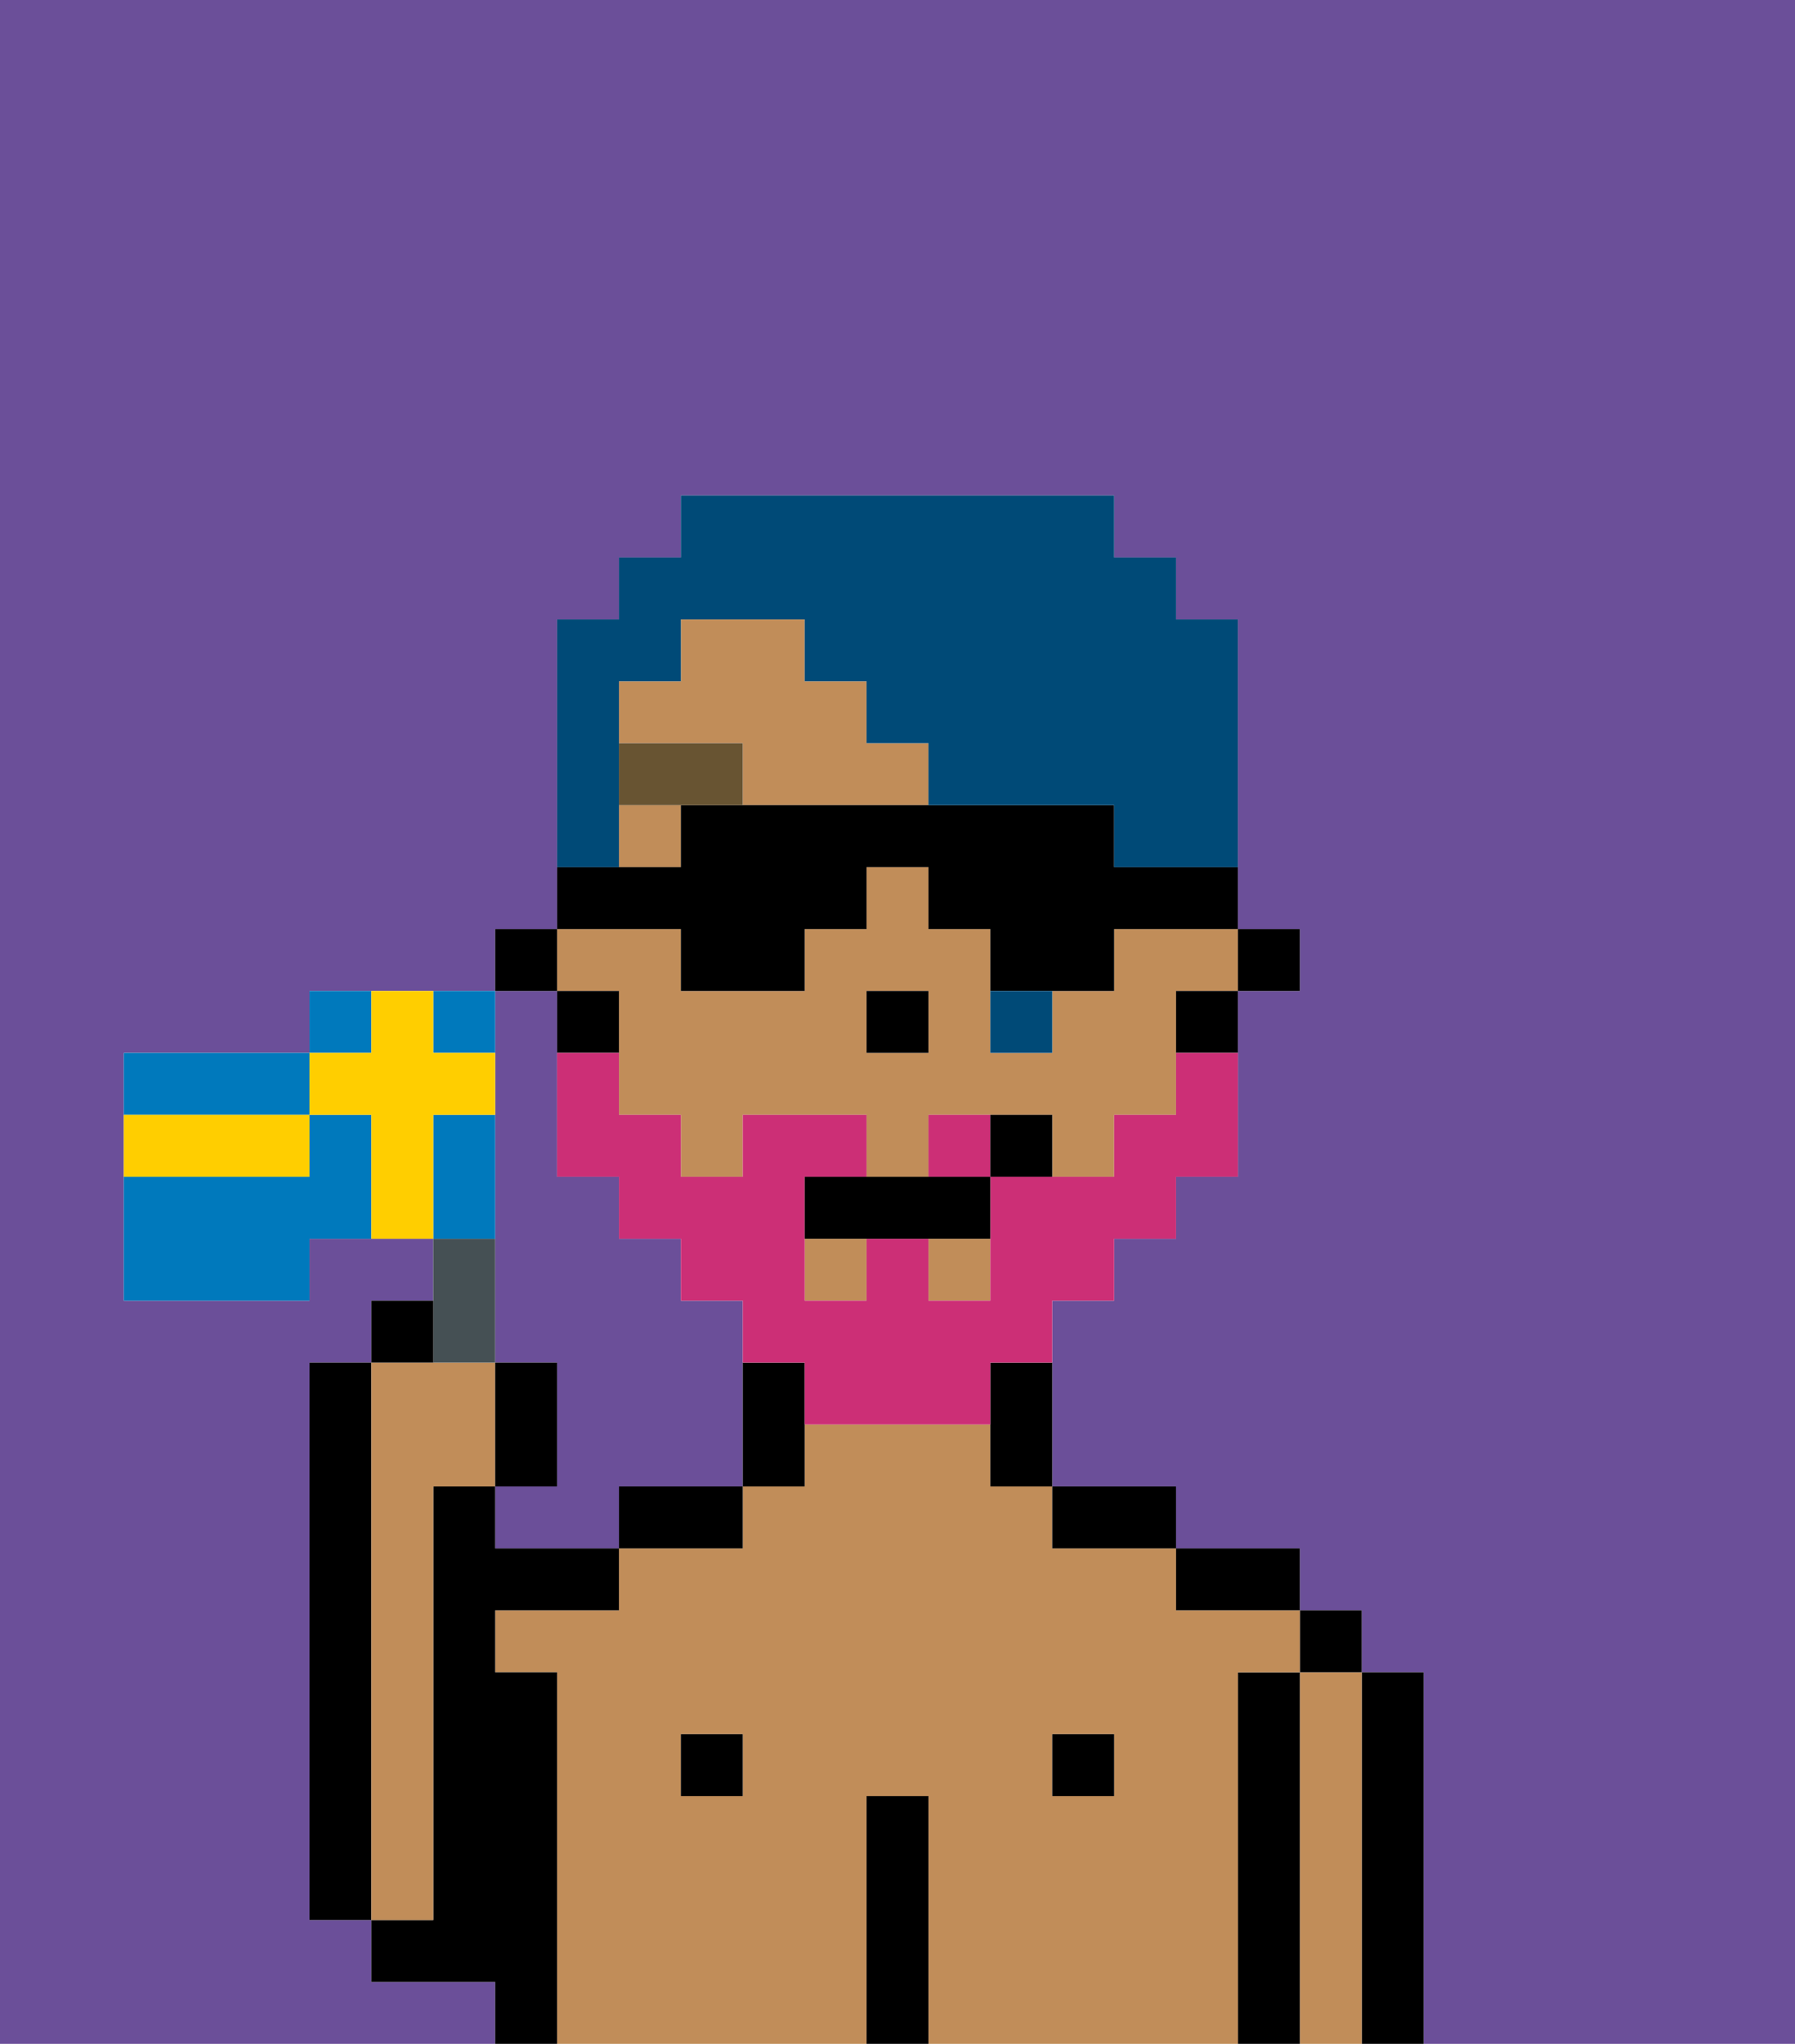 <svg xmlns="http://www.w3.org/2000/svg" viewBox="0 0 29 33"><defs><style>polygon,rect,path{shape-rendering:crispedges;}.hb12-1{fill:#6b4f99;}.hb12-2{fill:#000000;}.hb12-3{fill:#c18d59;}.hb12-4{fill:#685432;}.hb12-5{fill:#cc2f76;}.hb12-6{fill:#004a77;}.hb12-7{fill:#455054;}.hb12-8{fill:#0079bc;}.hb12-9{fill:#ffce00;}</style></defs><polygon class="hb12-1" points="14 16 14 16 14 17 15 17 15 17 14 17 14 16"/><path class="hb12-1" d="M8,18v4H9v2H8v1h2V24h2V21H11V20H10V19H9V16H8v2Z"/><path class="hb12-1" d="M0,33H8V32H6V31H5V22H6V21H7V20H5v1H2V17H5V16H8V15H9V10h1V9h1V8h7V9h1v1h1v5h1v1H20v3H19v1H18v1H17v3h2v1h2v1h1v1h1v6h6V0H0Z"/><path class="hb12-2" d="M6,22H5v9H6V22Z"/><path class="hb12-2" d="M23,27H22v6h1V27Z"/><path class="hb12-3" d="M22,27H21v6h1V27Z"/><rect class="hb12-2" x="21" y="26" width="1" height="1"/><path class="hb12-2" d="M21,27H20v6h1V27Z"/><path class="hb12-3" d="M20,27h1V26H19V25H17V24H16V23H13v1H12v1H10v1H8v1H9v6h5V29h1v4h5V27Zm-8,2H11V28h1Zm6,0H17V28h1Z"/><path class="hb12-2" d="M20,26h1V25H19v1Z"/><rect class="hb12-2" x="17" y="28" width="1" height="1"/><path class="hb12-2" d="M18,25h1V24H17v1Z"/><path class="hb12-2" d="M15,29H14v4h1V29Z"/><rect class="hb12-2" x="11" y="28" width="1" height="1"/><path class="hb12-2" d="M10,25h2V24H10Z"/><path class="hb12-2" d="M9,27H8V26h2V25H8V24H7v7H6v1H8v1H9V27Z"/><path class="hb12-3" d="M7,30V24H8V22H6v9H7Z"/><rect class="hb12-3" x="15" y="20" width="1" height="1"/><rect class="hb12-3" x="13" y="20" width="1" height="1"/><rect class="hb12-3" x="11" y="10"/><path class="hb12-3" d="M14,12V11H13V10H11v1H10v1h2v1H10v1h1V13h4V12Z"/><path class="hb12-3" d="M19,15H18v1H17v1H16V15H15V14H14v1H13v1H11V15H9v1h1v2h1v1h1V18h2v1h1V18h2v1h1V18h1V16h1V15Zm-4,2H14V16h1Z"/><path class="hb12-2" d="M19,16v1h1V16H19Z"/><path class="hb12-2" d="M16,23v1h1V22H16Z"/><path class="hb12-2" d="M13,22H12v2h1V22Z"/><path class="hb12-2" d="M12,10h0Z"/><polygon class="hb12-2" points="11 10 11 10 11 11 10 11 10 11 11 11 11 10"/><path class="hb12-2" d="M10,16H9v1h1Z"/><path class="hb12-2" d="M9,15h2v1h2V15h1V14h1v1h1v1h2V15h2v1h1V15H20V14H18V13H11v1H9v1H8v1H9Z"/><polygon class="hb12-2" points="14 16 14 17 15 17 15 17 15 16 14 16 14 16"/><rect class="hb12-4" x="10" y="12" width="2" height="1"/><path class="hb12-5" d="M16,18H15v1h1Z"/><path class="hb12-5" d="M19,18H18v1H16v2H15V20H14v1H13V19h1V18H12v1H11V18H10V17H9v2h1v1h1v1h1v1h1v1h3V22h1V21h1V20h1V19h1V17H19Z"/><path class="hb12-2" d="M13,20h3V19H13Z"/><path class="hb12-2" d="M17,19V18H16v1Z"/><path class="hb12-6" d="M17,17V16H16v1Z"/><path class="hb12-6" d="M10,13h0V11h1V10h2v1h1v1h1v1h3v1h2V10H19V9H18V8H11V9H10v1H9v4h1Z"/><path class="hb12-7" d="M8,22V20H7v2Z"/><path class="hb12-2" d="M7,21H6v1H7Z"/><path class="hb12-2" d="M9,22H8v2H9Z"/><path class="hb12-8" d="M5,17H2v1H5Z"/><path class="hb12-8" d="M6,16H5v1H6Z"/><path class="hb12-8" d="M8,17V16H7v1Z"/><path class="hb12-8" d="M5,18v1H2v2H5V20H6V18Z"/><path class="hb12-8" d="M8,19V18H7v2H8Z"/><path class="hb12-9" d="M8,18V17H7V16H6v1H5v1H6v2H7V18Z"/><path class="hb12-9" d="M5,19V18H2v1H5Z"/></svg>
